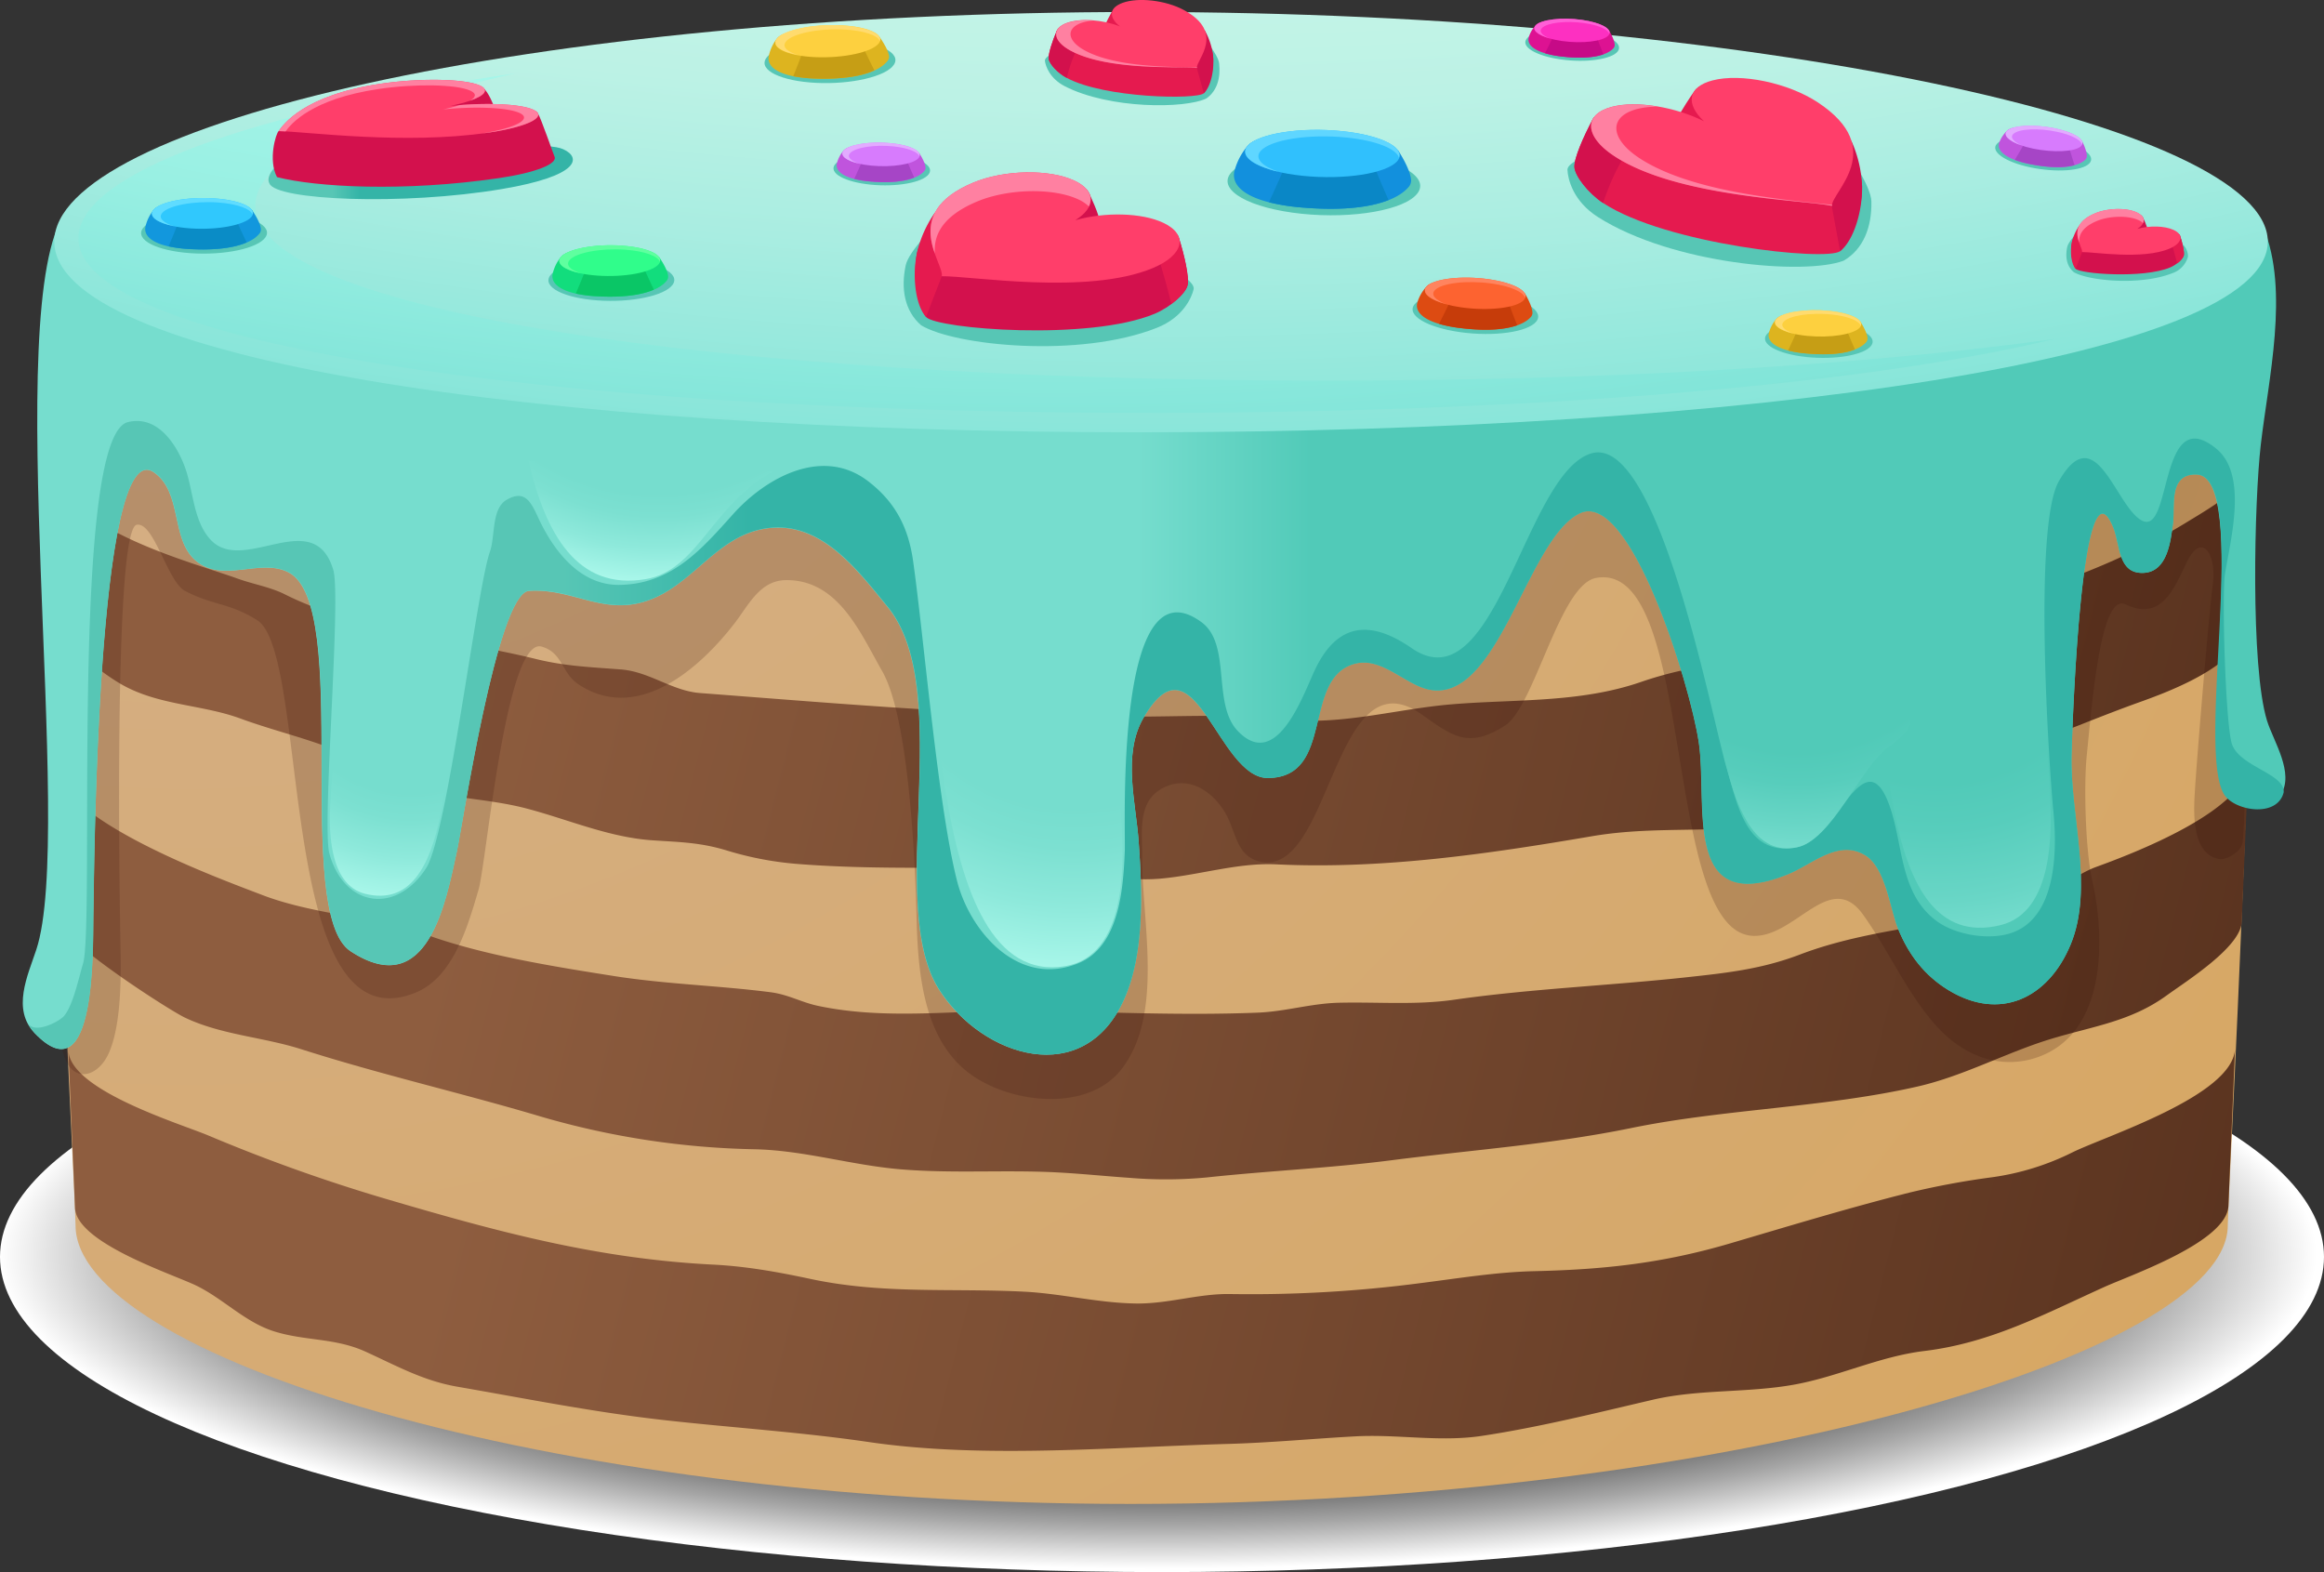 <svg xmlns="http://www.w3.org/2000/svg" xmlns:xlink="http://www.w3.org/1999/xlink" viewBox="0 0 984.8 666.17"><rect x="0" y="0" width="984.8" height="666.17" fill="#333333" stroke="none"/><defs><style>.cls-1{isolation:isolate;}.cls-2{mix-blend-mode:multiply;fill:url(#radial-gradient);}.cls-3{fill:url(#radial-gradient-2);}.cls-4{fill:url(#linear-gradient);}.cls-5{fill:url(#linear-gradient-2);}.cls-6{fill:url(#linear-gradient-3);}.cls-7{opacity:0.2;}.cls-8{fill:url(#linear-gradient-4);}.cls-9{fill:url(#linear-gradient-5);}.cls-10{fill:url(#linear-gradient-6);}.cls-11{fill:url(#radial-gradient-3);}.cls-12{fill:url(#radial-gradient-4);}.cls-13{fill:url(#radial-gradient-5);}.cls-14{fill:url(#radial-gradient-6);}.cls-15{fill:url(#radial-gradient-7);}.cls-16{fill:url(#radial-gradient-8);}.cls-17{fill:url(#radial-gradient-9);}.cls-18{fill:#76ddce;}.cls-19{fill:#57c6b5;}.cls-20{fill:#e51a4f;}.cls-21{fill:#d3114d;}.cls-22{fill:#ff3e6a;}.cls-23{fill:#ff80a1;}.cls-24{fill:url(#linear-gradient-7);}.cls-25{fill:#1290dd;}.cls-26{fill:#0a87c6;}.cls-27{fill:#30c0fd;}.cls-28{fill:#5fd6ff;}.cls-29{fill:#dd4b12;}.cls-30{fill:#c63c0a;}.cls-31{fill:#fd6330;}.cls-32{fill:#ff845f;}.cls-33{fill:#dd1292;}.cls-34{fill:#c60a87;}.cls-35{fill:#fd30c1;}.cls-36{fill:#ff5fd7;}.cls-37{fill:#12dd7d;}.cls-38{fill:#0ac666;}.cls-39{fill:#30fd8b;}.cls-40{fill:#5fff9f;}.cls-41{fill:#1297dd;}.cls-42{fill:#0a8cc6;}.cls-43{fill:#30c8fd;}.cls-44{fill:#5fdcff;}.cls-45{fill:#c054dd;}.cls-46{fill:#a645c6;}.cls-47{fill:#d77bfd;}.cls-48{fill:#e3abff;}.cls-49{fill:#ddb41f;}.cls-50{fill:#c69e15;}.cls-51{fill:#fdd03f;}.cls-52{fill:#ffdb6e;}</style><radialGradient id="radial-gradient" cx="670.27" cy="1043.03" r="459.02" gradientTransform="translate(-226.6 229.07) scale(1.07 0.29)" gradientUnits="userSpaceOnUse"><stop offset="0.36"/><stop offset="0.43" stop-color="#050505"/><stop offset="0.51" stop-color="#121212"/><stop offset="0.59" stop-color="#292929"/><stop offset="0.68" stop-color="#494949"/><stop offset="0.77" stop-color="#727272"/><stop offset="0.86" stop-color="#a5a5a5"/><stop offset="0.95" stop-color="#dfdfdf"/><stop offset="1" stop-color="#fff"/></radialGradient><radialGradient id="radial-gradient-2" cx="-21.01" cy="-281.06" r="1892.14" gradientTransform="translate(282.19 131.59) scale(0.57)" gradientUnits="userSpaceOnUse"><stop offset="0" stop-color="#d4b18e"/><stop offset="1" stop-color="#d7a763"/></radialGradient><linearGradient id="linear-gradient" x1="404.42" y1="475.92" x2="1195.52" y2="678.09" gradientUnits="userSpaceOnUse"><stop offset="0" stop-color="#8e5d3f"/><stop offset="1" stop-color="#552f1c"/></linearGradient><linearGradient id="linear-gradient-2" x1="401.65" y1="352.18" x2="1202.47" y2="556.84" xlink:href="#linear-gradient"/><linearGradient id="linear-gradient-3" x1="402.92" y1="226.58" x2="1203.84" y2="431.26" xlink:href="#linear-gradient"/><linearGradient id="linear-gradient-4" x1="224.51" y1="203.31" x2="1105.37" y2="510.12" gradientUnits="userSpaceOnUse"><stop offset="0" stop-color="#3d150b"/><stop offset="1" stop-color="#340d07"/></linearGradient><linearGradient id="linear-gradient-5" x1="664.54" y1="279.76" x2="746.57" y2="279.76" gradientUnits="userSpaceOnUse"><stop offset="0.1" stop-color="#76ddce"/><stop offset="1" stop-color="#51cab8"/></linearGradient><linearGradient id="linear-gradient-6" x1="244.91" y1="363.57" x2="1123.3" y2="363.57" gradientUnits="userSpaceOnUse"><stop offset="0.21" stop-color="#57c6b5"/><stop offset="0.3" stop-color="#34b4a7"/></linearGradient><radialGradient id="radial-gradient-3" cx="703.54" cy="-1820.97" r="2151.18" gradientTransform="translate(-12.73 -61.5) scale(0.98)" gradientUnits="userSpaceOnUse"><stop offset="0.75" stop-color="#d4f8eb"/><stop offset="0.83" stop-color="#d2f7ea"/><stop offset="0.88" stop-color="#caf5e9"/><stop offset="0.92" stop-color="#bcf2e5"/><stop offset="0.95" stop-color="#a9ede1"/><stop offset="0.98" stop-color="#90e7db"/><stop offset="1" stop-color="#7ee3d7"/></radialGradient><radialGradient id="radial-gradient-4" cx="642.24" cy="-1619.44" r="1933.02" gradientTransform="translate(26.76 -26.08) scale(0.95 0.88)" gradientUnits="userSpaceOnUse"><stop offset="0.87" stop-color="#abf8eb"/><stop offset="0.91" stop-color="#a6f6e9"/><stop offset="0.95" stop-color="#99f0e3"/><stop offset="0.99" stop-color="#83e5d9"/><stop offset="1" stop-color="#7ee3d7"/></radialGradient><radialGradient id="radial-gradient-5" cx="260.64" cy="350.36" r="198.9" gradientTransform="matrix(-0.72, 0, 0, 0.72, 1198.53, 53.08)" gradientUnits="userSpaceOnUse"><stop offset="0.54" stop-color="#51cab8"/><stop offset="0.68" stop-color="#57cdbc"/><stop offset="0.89" stop-color="#69d6c6"/><stop offset="1" stop-color="#76ddce"/></radialGradient><radialGradient id="radial-gradient-6" cx="341.34" cy="332.02" r="165.83" gradientTransform="matrix(-0.72, 0, 0, 0.72, 1198.53, 53.08)" gradientUnits="userSpaceOnUse"><stop offset="0.65" stop-color="#51cab8"/><stop offset="0.76" stop-color="#57cdbc"/><stop offset="0.91" stop-color="#69d6c6"/><stop offset="1" stop-color="#76ddce"/></radialGradient><radialGradient id="radial-gradient-7" cx="227.58" cy="369.44" r="198.92" gradientTransform="translate(248.71 143.56) scale(0.51)" gradientUnits="userSpaceOnUse"><stop offset="0.54" stop-color="#76ddce"/><stop offset="0.65" stop-color="#7ce0d1"/><stop offset="0.81" stop-color="#8ee9db"/><stop offset="1" stop-color="#abf8eb"/><stop offset="1" stop-color="#abf8eb"/></radialGradient><radialGradient id="radial-gradient-8" cx="645.93" cy="309.03" r="155.66" gradientTransform="matrix(1, 0, 0, 1, 0, 0)" xlink:href="#radial-gradient-7"/><radialGradient id="radial-gradient-9" cx="1011.78" cy="151.21" r="189.49" gradientTransform="matrix(-0.72, 0, 0, 0.72, 1198.53, 53.08)" gradientUnits="userSpaceOnUse"><stop offset="0.72" stop-color="#76ddce"/><stop offset="0.79" stop-color="#7ce0d1"/><stop offset="0.89" stop-color="#8ee9db"/><stop offset="1" stop-color="#abf8eb"/><stop offset="1" stop-color="#abf8eb"/></radialGradient><linearGradient id="linear-gradient-7" x1="304.38" y1="119.03" x2="433.37" y2="119.03" xlink:href="#linear-gradient-6"/></defs><g class="cls-1"><g id="Layer_1" data-name="Layer 1"><ellipse class="cls-2" cx="492.4" cy="532.59" rx="492.4" ry="133.57"/><path class="cls-3" d="M1134.62,570.2c0,53.93-213.13,118-465,118s-447-64-447-118c0-13.62-19.57-353.07-5.13-403.26,27.77-61.25,270-30,452.43-30,189.28,0,436.49-46.49,470,33.08C1154.67,205.06,1134.62,558.09,1134.62,570.2Z" transform="translate(-190.6 -50.92)"/><path class="cls-4" d="M669.54,664.38c14-.59,27.84-1.23,41.25-1.61,18.2-.5,36-2.23,54-3.2,17.86-1,35.83,2.48,53.62-.19,24.47-3.68,48.75-9.78,72.57-15.33,19.53-4.55,40-2.84,59.74-6.38,18.78-3.36,36.24-12,55.44-14.3,28.26-3.44,51-15.76,76.34-27.19,11.27-5.09,51.78-19.06,52.4-34.32.48-12,1.53-35.82,2.79-66.51-.81,19.77-54.36,36.76-68.75,43.8a110.07,110.07,0,0,1-34.11,10.61,337.44,337.44,0,0,0-35,6.49c-25.21,6.33-50.82,14.1-75.79,21.46-28.84,8.5-53.46,11.17-83.45,11.86-15.83.37-31.8,3-47.6,5a552.41,552.41,0,0,1-80.83,4.69c-13.65-.29-26.7,4.26-40.41,4-15.78-.24-31.26-4.17-47-5-31-1.58-60,1.18-90.87-5.44-13.51-2.89-26.67-5.25-40.43-6C444.1,584.41,402,573,355.09,559.22a712.17,712.17,0,0,1-75.85-27c-11.7-5-58.94-19.17-59.64-36.15,1.27,31.05,2.32,55,2.78,66.65.59,14.93,41.41,28.09,51.47,33,11.53,5.64,20.62,15.52,33,19.38,13,4.06,25.71,2.72,38.47,8.49,13.42,6.09,24.45,12.39,39.18,14.95,29.88,5.17,58.51,10.94,88.73,14.27,28.62,3.16,57.2,5,85.67,9.18C594.05,667.14,632.44,665.94,669.54,664.38Z" transform="translate(-190.6 -50.92)"/><path class="cls-5" d="M669,550a186.25,186.25,0,0,0,33-.15c26-2.81,52.08-3.93,78.12-7.27,34.63-4.45,67.73-6.71,101.64-13.65,39.83-8.14,82-8.63,121.29-17.58,20-4.56,37.78-14.53,57.14-20.34,17.73-5.32,33.41-7.3,48.57-18.3,8.37-6.08,31.35-20.46,31.79-31.18.49-12.15,1.55-36.26,2.82-67.33-.82,20.08-48.62,38.3-64.56,44.09-8,2.9-15.86,9.75-23.89,12.8-32.18,12.23-68.53,11.7-101.66,24.33-16.25,6.19-31.06,7.79-48.69,9.69-32.19,3.46-65.69,4.83-97.8,9.44-16.45,2.36-32.55.87-49,1.28-11.67.3-22.4,3.71-34.22,4.19-32.22,1.29-64.52-.3-96.74-.84-29.64-.49-60.09,4.26-89.68-2.06-7-1.49-12.48-4.78-20-5.75-22-2.84-44.24-3.39-66.23-6.84-25.33-4-54.39-8.61-78.6-17.17-22.18-7.85-48.73-8.79-70.65-17.22-17-6.56-86.68-31.67-87.64-55.19,1.28,31.41,2.35,55.63,2.81,67.44.29,7.46,45.15,36.39,52.05,39.69,15.42,7.38,33.16,8.25,49.44,13.45,34,10.85,68,18.55,101.76,28.61a346,346,0,0,0,90.41,13.77c20.93.47,41,6.77,61.82,8.5,21.87,1.83,43.71.18,65.56,1.27C648.54,548.22,658.8,549.3,669,550Z" transform="translate(-190.6 -50.92)"/><path class="cls-6" d="M670.27,423.3a76,76,0,0,0,12-.06c16.56-1.48,32.79-6.83,49.08-6.06,44.87,2.14,89.56-4.35,133.67-11.89,21.74-3.72,41.47-2.06,62.72-3.6,25.95-1.87,51.06-17.3,76.79-22,32.89-6,61.71-20.13,92.68-31.23,11.89-4.26,43.92-15.93,44.59-32.46.49-12.15,1.55-36.26,2.83-67.33-.33,7.94-21.7,20-27.3,23.48-30.27,18.64-65.48,30.38-99.58,39.68-22.81,6.23-46.06,13.45-69.55,16.51-21.64,2.82-41.26,4.32-62.21,11.55-25.91,8.94-53.08,7.25-79.93,9.45-23.72,1.94-47.19,9.15-71.45,6.39-21.08-2.4-42.49-1.14-64-1.14-60.87,0-123.61-5.46-183.32-10-12-.91-21.35-9.05-33.6-10-13.07-1-23.71-1.4-35.89-4.4-34.9-8.58-75.39-11.8-106.41-27.39-6.36-3.19-13.49-4.3-20.21-6.74-18.57-6.76-75-21.16-76-46.66,1.28,31.43,2.35,55.66,2.81,67.48.32,8,17.29,20.19,24.23,24.12,15.69,8.9,34,8.41,50.34,14.42,14.08,5.18,29.66,8.72,43.34,14.58,11.08,4.75,20,11.63,32,15.06,15.56,4.44,30.58,4.43,46,8.5,17.8,4.7,34.81,12.23,53.4,13.45,12.08.8,20.26.9,31.63,4.4a140,140,0,0,0,30.38,5.66c34,2.63,68.87,1,103,1.65C645.56,419,657.52,422.4,670.27,423.3Z" transform="translate(-190.6 -50.92)"/><g class="cls-7"><path class="cls-8" d="M1131,414.91c3.29.55,9.55-3.27,9.93-7.26,2.45-26-.12-85,1.36-104.8,1-13.18,2.15-26.35,2.69-39.56.25-6,4.11-34.54-.36-38.33-3.77-3.19-9.19-3.63-13.31-6.6-14.18-10.21-40.48-12.19-58.46-17-74.39-19.82-149.42-24.73-227.55-31.22q-21.43-1.78-42.77-2.92c-45.07,2.4-90.28,4.46-132.6,4.46-44.09,0-91.69-1.62-138.9-3.31q-67.45,3.86-134.66,10.89c-33.45,3.47-64.86,10-96.53,18.54-19,5.16-67.15,12.49-78.83,25a39.52,39.52,0,0,0-8.66,15.46c-.8,27.58-.64,195.09,2.28,222.52,1.24,11.66-.44,26,3,37.2,3.75,12.16,14.28,9.48,18.89-.42,5.58-12,5.4-33.13,5.13-46.16-.14-6.52-3.34-176.43,6.91-178.13,7.33-1.21,13,24.17,20.46,28.06,12.15,6.33,18.58,4.88,30.52,12.37,22.81,14.3,7.5,182.32,67.24,157.8,15.95-6.54,22.12-28.3,26.6-43.58,3.39-11.56,11.64-107.45,26.81-103,9,2.67,8.24,11.13,15.57,16,25.21,16.66,51.59-7.06,66.15-25.94,6-7.76,10.69-18.16,21.8-18.24,22.24-.15,31.48,22.45,40.73,38.6,11.41,19.94,13.95,81,14.52,103.56s2.36,50.92,21.46,66.12c16.74,13.31,50.52,17.79,65.27-.86,18.36-23.21,8.66-63.22,8.91-90.49.1-10.9-2.31-24.1,10.13-29.48,10.87-4.7,21.09,3.24,25.94,12.8,3.7,7.31,4.26,16.62,13.49,18.94,30.71,7.71,31.26-88.91,68.93-62.25,13.23,9.37,19.78,14.5,35.19,4.76,12.62-8,23.22-59.77,38.62-62.62,42.7-7.88,27.73,149.31,66.25,151.64,18,1.09,32.91-28.33,46.79-9.15,10.66,14.73,18.58,33.26,31.13,47.27,12.16,13.59,28.21,18.65,43.3,13.21,29.18-10.52,28.23-51,22.84-74.62-2.85-12.42-3.66-40-2.37-52.85,2.25-22.28,5.86-69.39,16.42-64.33,15.39,7.38,20.64-6.86,26-17.84,6.62-13.55,12.54-2.61,11.08,8.79-1.87,14.61-6.64,72.12-7.62,87.61C1120.25,393.46,1118.73,412.87,1131,414.91Z" transform="translate(-190.6 -50.92)"/></g><path class="cls-9" d="M1149.78,147.49c11,26.66,2,64.31-1.17,91.92-2.72,23.47-4.47,93.8,2.65,116.9,2.65,8.58,11.78,22.27,5.78,31.39-5.18,7.87-16.11,7-22.26.62-14.06-14.57,9.77-136-13.54-136.36-11.94-.21-8.88,13.63-9.85,20.79s-2.21,20.63-12.68,20.93c-10.78.31-9.6-12-12.69-19.45-13.21-31.9-17.18,80.74-17.61,96.53-.7,25.37,9.56,56.35-.38,80.36-9.48,22.9-30,32.65-51.82,19.33-10.1-6.17-16.83-15-21.23-25.81-3.5-8.58-5.26-26.19-14.19-31.45-11.5-6.78-22.38,4.12-32.78,8.27-44.85,17.91-33.7-30.22-37.55-55.95-3.74-25.06-29.19-107.09-50.36-97.12C837.53,279,825.49,350,795.63,343c-10-2.32-19.81-14-31.16-10.78-22.3,6.25-8.09,48-36.48,48.38-21.49.29-31.23-63-52.94-25.33-8.88,15.43-3.1,35.85-1.94,52.38,1.48,21,2.57,47-6.13,66.61-17,38.3-60,24.78-78.47-4-23.06-36,7.48-126.36-21.81-162.17-13.71-16.76-29.82-38.39-54.41-32.66-17.58,4.1-27.57,21.11-43.44,28.45-21,9.71-34.14-3.86-54.09-2.58-13.45.86-28.17,99.56-30.64,110.7-4.5,20.32-11.93,63.69-45,42-24.82-16.35.89-146.49-26.23-160.52-12.1-6.26-27.87,4.83-39.38-5-10.71-9.17-5.51-29-17.73-37.42-24.6-17-25.32,175.23-25.63,187.32-.31,12.37,1.66,78.07-24.87,50.32-9.72-10.16-3-24.25.68-35.3,16.58-49.85-15.61-272.42,12.42-312.7,11.74-16.87,60.14-26.75,79.27-33.7,31.85-11.56,63.44-20.31,97.08-25,92.45-12.84,185.06-20.27,278.38-20.27,58.08,0,115.32,1.56,173.1,8,78.57,8.74,154,15.36,228.84,42.06,18.08,6.46,44.53,9.13,58.79,22.89C1139.06,139.61,1146.33,139.16,1149.78,147.49Z" transform="translate(-190.6 -50.92)"/><path class="cls-10" d="M1145.56,375.21c-4.17-2.48-8-5.29-9.23-9.18-2.7-8.87-4.28-63.4-2.87-72.07,2.37-14.62,9.76-41.94-3.73-52.93-24.51-20-18.57,37.27-31.53,30.45-11.14-5.86-19.47-44-35.16-16.64-10.87,18.92-4.3,119.61-2.28,140.29,1.55,15.9,1.39,43.58-16.82,50.75-9.72,3.83-24.94,1.32-33.13-5-15.95-12.27-13.48-33.59-20.21-50.34-10.27-25.56-22.3,15.48-37.53,19.15-22.6,5.46-26.37-18.63-30.82-33.35-6.1-20.15-28.78-142-57.39-133.28-28.14,8.52-40.48,107.13-76.07,82.5-17.09-11.83-31.28-11.13-40.89,9-5,10.48-16.14,43.43-32.75,26.15-11.06-11.5-2.57-36.67-15.4-46.14-37-27.23-32.14,87.74-32.51,96.85-.65,16-2.23,40.47-19.63,47.64-25.42,10.49-46-13.36-51.47-34.9-8.14-32-14-103.07-18.63-135.63-2-14.07-7.5-24.84-19-33.67-19.34-14.9-43.38-1.59-57.33,14-13.49,15.07-26,29.46-47.88,29.9-16.06.33-26.91-13.08-33.29-25.71-3.73-7.37-5.76-15.48-14.67-10.37-6.6,3.78-4.79,15.43-7.15,22.08-5.52,15.49-18,120.06-27,134-12.79,19.85-34.75,16.5-41-6.11-3.28-11.87,5.16-108.78,1.61-120.37C323.47,265,294,294.44,280,279.79c-7.64-8-7.42-21.3-11.16-31.25-3.65-9.71-11.7-21.8-24.05-18.75-24.69,6.1-13.85,212.23-19,229.45-1.75,5.78-4.16,17.5-8,22.14-2.08,2.49-12.82,8-15.45,2.95a19.27,19.27,0,0,0,3,4.31c26.53,27.74,24.56-38,24.87-50.33.31-12.09,1-204.29,25.63-187.32,12.22,8.44,7,28.25,17.73,37.42,11.51,9.87,27.28-1.22,39.38,5,27.12,14,1.41,144.17,26.23,160.52,33,21.74,40.46-21.63,45-42,2.47-11.14,17.19-109.84,30.64-110.7,19.95-1.28,33.08,12.29,54.09,2.58,15.87-7.34,25.86-24.35,43.44-28.45,24.59-5.73,40.7,15.9,54.41,32.66,29.29,35.81-1.25,126.21,21.81,162.17C607,499,650,512.56,667,474.26c8.7-19.61,7.61-45.62,6.13-66.61-1.16-16.53-6.94-36.95,1.94-52.38,21.71-37.7,31.45,25.62,52.94,25.33,28.39-.39,14.18-42.13,36.48-48.38,11.35-3.18,21.19,8.46,31.16,10.78,29.86,7,41.9-64,64.47-74.61,21.17-10,46.62,72.06,50.36,97.12,4,26.94-7.08,73.77,37.55,55.95,10.4-4.15,21.28-15,32.78-8.27,8.93,5.26,10.69,22.87,14.19,31.45,4.4,10.79,11.13,19.64,21.23,25.81,21.79,13.32,42.34,3.57,51.82-19.33,9.94-24-.32-55,.38-80.36.43-15.79,4.4-128.42,17.61-96.53,3.09,7.46,1.91,19.76,12.69,19.45,10.47-.3,11.72-13.78,12.68-20.93s-2.09-21,9.85-20.79c23.31.4-.44,116.49,11.88,135.7,4.42,6.9,22.47,9.91,25.17-1C1158.67,381.9,1151.78,378.92,1145.56,375.21Z" transform="translate(-190.6 -50.92)"/><path class="cls-11" d="M1151.58,153.29c0,49.17-219.2,80.81-478.21,80.81s-459.76-31.64-459.76-80.81S414.36,56,673.37,56,1151.58,104.11,1151.58,153.29Z" transform="translate(-190.6 -50.92)"/><path class="cls-12" d="M744.61,212.19c-251.29-.64-446-29.69-445.83-74.06.06-20.41,41.37-40.48,110.32-56.17-113,16.43-185.2,42.85-185.28,69.84-.14,44.37,194.54,73.42,445.82,74.06,162.33.41,308.48-11.14,391.71-31.33C977.65,206.14,865.65,212.5,744.61,212.19Z" transform="translate(-190.6 -50.92)"/><path class="cls-13" d="M1038.38,442.92c22.61-5.57,21.55-40.36,21-53.2-2.81-61.94-11.82-27.48-31.42-29.73-18.63-2.15-36.81-27.88-46.09-40.32C992.17,348.2,984.38,456.23,1038.38,442.92Z" transform="translate(-190.6 -50.92)"/><path class="cls-14" d="M951.9,410c15.07-3,26.74-33.53,38.76-42.35,33-24.21-30-12.5-42.82-14.81-12.19-2.2-34.87-40.79-40.45-49.37C919.48,343.45,918.87,416.59,951.9,410Z" transform="translate(-190.6 -50.92)"/><path class="cls-15" d="M345.41,429.68c-16-3.95-15.29-28.62-14.87-37.73,2-43.92,8.38-19.48,22.27-21.08,13.22-1.52,26.11-19.77,32.69-28.58C378.17,362.52,383.7,439.11,345.41,429.68Z" transform="translate(-190.6 -50.92)"/><path class="cls-16" d="M642.17,460.28c25.72-4.45,24.52-43.13,23.86-57.42-3.2-68.92-13.45-31.38-35.75-35.38-21.19-3.8-41.87-72-52.43-86.54C589.6,313.38,580.73,470.92,642.17,460.28Z" transform="translate(-190.6 -50.92)"/><path class="cls-17" d="M518.36,250.63c-26.07,14-31.88,41.84-54,45.67-29.38,5.09-42.66-19.54-49.83-50.15Z" transform="translate(-190.6 -50.92)"/><path class="cls-18" d="M221.34,137.28a23.34,23.34,0,0,0-2.91,3.34A43.67,43.67,0,0,1,221.34,137.28Z" transform="translate(-190.6 -50.92)"/><path class="cls-19" d="M908.56,96c-5.13,6.9-11.19,16.51-11.18,20.15,0,2.79,11.79,6.44,15.46,9.6-13.07-6.13-38.22-25.28-43.6-15.8-4.11,7.24-14.6,9.27-14.42,13s2.25,13.2,13,20c31.61,20,87.46,24.66,104,18.45,8.53-4.95,12-14.45,11.79-25.12-.15-6.42-9.76-21.32-15.95-26.86C947.7,89.93,916.14,85.75,908.56,96Z" transform="translate(-190.6 -50.92)"/><path class="cls-20" d="M908.64,89.46c-4.84,6.9-10.57,16.51-10.56,20.14,0,2.8,11.15,6.44,14.61,9.61-12.36-6.13-42-27.31-47.13-17.82-3.87,7.24-8,16.55-7.8,20.31s5.81,11,12.1,15.2c26.6,17.56,94.59,24.81,100.48,20.47,4.35-4.5,9.54-16.94,9.31-27.61-.14-6.41-3.95-11.64-3.95-16.78C956.76,93.51,915.81,79.25,908.64,89.46Z" transform="translate(-190.6 -50.92)"/><path class="cls-21" d="M975.22,110.83c-2.51-2.58-10.87-1.67-14.18-4l9.3,50.56s0,0,0,0c5.74-4.5,9.54-16.94,9.31-27.61A51.27,51.27,0,0,0,975.22,110.83Z" transform="translate(-190.6 -50.92)"/><path class="cls-21" d="M886.61,109c-9.25-4.6-18.58-12.18-21.05-7.59-3.87,7.24-8,16.55-7.8,20.31s5.81,11,12.1,15.2C878.43,112,886.61,109,886.61,109Z" transform="translate(-190.6 -50.92)"/><path class="cls-22" d="M916.24,85c-10.41,2.73-11.51,10-3.55,17.31-12.36-6.13-28.65-8.86-39.06-6.13-12.07,3.17-11.66,12.47.92,20.78,26.6,17.57,80,18.56,92.35,21.15-.26-5.77,24-24-6-43.81C948.3,86,928.32,81.83,916.24,85Z" transform="translate(-190.6 -50.92)"/><path class="cls-23" d="M885.25,117.89c-12.58-8.31-13-17.61-.92-20.78a36.47,36.47,0,0,1,8.77-1c-7.16-1.22-14.1-1.29-19.47.12-12.07,3.17-11.66,12.47.92,20.78,26.6,17.57,80,18.56,92.35,21.15a2.36,2.36,0,0,1,.08-.45C946.43,135.52,907,132.22,885.25,117.89Z" transform="translate(-190.6 -50.92)"/><path class="cls-19" d="M662.53,58.73c-2.56,4.18-5.51,9.94-5.32,12,.15,1.58,7,3.05,9.26,4.66-7.73-2.81-23-12.41-25.55-6.75-2,4.32-7.82,6-7.53,8.13s2,7.38,8.41,10.69c19,9.73,50.91,9.56,60,5.19,4.6-3.25,6.1-8.82,5.42-14.87-.41-3.63-6.63-11.6-10.42-14.43C684.44,53.32,666.32,52.55,662.53,58.73Z" transform="translate(-190.6 -50.92)"/><path class="cls-20" d="M662.25,55c-2.4,4.17-5.17,9.92-5,12,.14,1.59,6.65,3.09,8.78,4.71C658.73,68.87,640.8,58.36,638.4,64c-1.84,4.3-3.69,9.8-3.4,11.93s3.86,6,7.64,8c16,8.62,55,9.27,58.09,6.51,2.24-2.77,4.55-10.1,3.88-16.14-.41-3.64-2.83-6.41-3.1-9.33C689.77,54.88,665.8,48.87,662.25,55Z" transform="translate(-190.6 -50.92)"/><path class="cls-21" d="M701.13,63.78c-1.55-1.33-6.26-.39-8.25-1.56l7.85,28.23h0c3-2.84,4.55-10.1,3.88-16.14A29.33,29.33,0,0,0,701.13,63.78Z" transform="translate(-190.6 -50.92)"/><path class="cls-21" d="M650.73,67.24c-5.48-2.14-11.17-6-12.33-3.24-1.84,4.3-3.69,9.8-3.4,11.93s3.86,6,7.64,8C646.24,69.37,650.73,67.24,650.73,67.24Z" transform="translate(-190.6 -50.92)"/><path class="cls-22" d="M666.34,52.11c-5.78,2.09-6,6.28-1.14,10-7.33-2.86-16.72-3.58-22.49-1.5-6.69,2.41-6,7.67,1.58,11.75,16,8.62,46.34,6.47,53.5,7.31-.43-3.26,12.43-14.83-5.64-24.56C684.58,51.05,673,49.7,666.34,52.11Z" transform="translate(-190.6 -50.92)"/><path class="cls-23" d="M650.41,72.36c-7.56-4.07-8.27-9.33-1.58-11.74a20.82,20.82,0,0,1,4.93-1,27.48,27.48,0,0,0-11,1.06c-6.69,2.42-6,7.67,1.58,11.75,16,8.62,46.34,6.47,53.5,7.31a1.22,1.22,0,0,1,0-.26C686,79.26,663.46,79.4,650.41,72.36Z" transform="translate(-190.6 -50.92)"/><path class="cls-24" d="M403,105.62c6.55,3-.08,7.22-14.89,10.23,17.58-1.76,34.62-4.66,41.18-1.69,7.6,3.44,7.34,11.24-25.93,16.85-42.28,7.14-95.95,4.76-98.58-2.35-2.92-4.87,9.26-18.18,48.15-23.94C373,101.76,395.42,102.18,403,105.62Z" transform="translate(-190.6 -50.92)"/><path class="cls-21" d="M400.37,96.72c6.2,2.81-3.72,8.82-17.74,11.67,16.64-1.66,32.24-14.93,36-9.24,1.16,1.76,6.58,17.38,6.9,18,1.64,3.1-7.65,6.91-23.55,9.25-40.13,5.89-77.34,3.85-94-.43-3.86-7.38-.44-18.48.67-19.47C322,94.6,396,88.74,396,88.74,398.73,92,399.87,96.5,400.37,96.72Z" transform="translate(-190.6 -50.92)"/><path class="cls-22" d="M394,87.16c5.52,2.5-.07,6.09-12.54,8.62,14.8-1.48,29.6-.89,35.12,1.61,6.4,2.89-2.1,7.25-19,9.73-35.71,5.25-77.2-.44-88.91-.65,1.89-2.59,10.41-15.21,43.16-20.06C368.68,83.91,387.56,84.27,394,87.16Z" transform="translate(-190.6 -50.92)"/><path class="cls-23" d="M351,88.64c15.58-2.31,33-2,38.9.69,2.71,1.23,2.44,2.74-.08,4.24C396,91.41,398,89,394,87.16c-6.4-2.89-25.28-3.25-42.16-.75-32.75,4.85-41.27,17.46-43.16,20.06.82,0,1.82.06,2.92.12C314,103.33,322.64,92.83,351,88.64Z" transform="translate(-190.6 -50.92)"/><path class="cls-23" d="M416.54,97.39c-5-2.27-17.72-3-31.11-1.94a68,68,0,0,1-7.13,1.83c13.65-1.36,27.31-.82,32.4,1.48,5.7,2.58-1.5,6.41-16,8.73.95-.13,1.92-.23,2.87-.37C414.44,104.64,422.94,100.28,416.54,97.39Z" transform="translate(-190.6 -50.92)"/><path class="cls-19" d="M651.17,139.05c3.56,7.3,7.5,17.29,6.85,20.66-.5,2.59-12.07,3.91-16,6.21,13.21-3.4,39.92-16.79,43.25-7,2.55,7.44,11.94,11.16,11.12,14.62s-4.4,11.87-15.6,16.3c-32.85,13-85.54,7.59-99.85-1.08-7.06-6.1-8.65-15.53-6.55-25.4,1.25-5.93,12.79-18.08,19.5-22.14C615.88,126.6,645.91,128.23,651.17,139.05Z" transform="translate(-190.6 -50.92)"/><path class="cls-21" d="M652.23,133c3.29,7.26,5,11.36,4.32,14.73-.5,2.59-9.51,9.86-13.28,12.19,12.54-3.53,43.81-18,46.88-8.3,2.33,7.4,4.5,16.76,3.69,20.23s-7.33,9.24-13.89,12c-27.78,11.66-92.19,6.49-96.91,1.42-3.24-4.93-5.89-17.39-3.8-27.26,1.25-5.93,5.7-10.12,6.6-14.89C606.83,128.33,647.36,122.25,652.23,133Z" transform="translate(-190.6 -50.92)"/><path class="cls-20" d="M586.66,141.18c2.79-2,10.39.36,13.87-1.24L583,185.25h0c-4.55-5.18-5.9-17.39-3.81-27.26A48.44,48.44,0,0,1,586.66,141.18Z" transform="translate(-190.6 -50.92)"/><path class="cls-20" d="M682,161.56c1.85,6.17,3.51,12.18,5,18.15,3.57-2.66,6.29-5.72,6.8-7.87.81-3.47-1.36-12.83-3.69-20.23-1-3.08-5.63-1.8-11.36.19C679.9,155,681,158.29,682,161.56Z" transform="translate(-190.6 -50.92)"/><path class="cls-22" d="M646,127.52c9.19,4.36,8.94,11.33.27,16.7,12.55-3.53,28.16-3.22,37.35,1.14,10.65,5.06,8.64,13.63-4.49,19.14-27.78,11.65-77.5,3.24-89.46,3.47,1.24-5.31-18.12-26.46,13.26-39.63C616,122.83,635.3,122.46,646,127.52Z" transform="translate(-190.6 -50.92)"/><path class="cls-23" d="M604.65,136.31c13.13-5.51,32.42-5.88,43.07-.82a15.88,15.88,0,0,1,4.28,2.9c1.9-3.95,0-8-6-10.87-10.65-5.06-29.94-4.69-43.07.82-21,8.83-19.26,21.23-16.18,30.06C586.18,151,589.42,142.7,604.65,136.31Z" transform="translate(-190.6 -50.92)"/><path class="cls-19" d="M1098.78,145.45c1.49,3.06,3.14,7.24,2.87,8.66-.21,1.09-5.06,1.64-6.72,2.6a102.43,102.43,0,0,1,18.12-3c3.67-.09,5,4.68,4.66,6.13a10.3,10.3,0,0,1-6.54,6.83c-13.76,5.45-35.84,3.18-41.84-.46-3-2.55-3.62-6.5-2.74-10.64.53-2.48,5.36-7.58,8.17-9.28C1084,140.23,1096.57,140.92,1098.78,145.45Z" transform="translate(-190.6 -50.92)"/><path class="cls-21" d="M1098.77,143.22c1.36,3,2.06,4.69,1.79,6.09-.21,1.07-3.94,4.07-5.5,5,5.19-1.46,18.13-7.44,19.39-3.43,1,3.06,1.87,6.93,1.53,8.36s-3,3.82-5.75,5c-11.48,4.83-38.13,2.69-40.07.59-1.35-2-2.44-7.19-1.58-11.27.52-2.46,2.36-4.19,2.73-6.16C1080,141.29,1096.76,138.77,1098.77,143.22Z" transform="translate(-190.6 -50.92)"/><path class="cls-20" d="M1071.65,146.61c1.15-.81,4.3.14,5.74-.52l-7.23,18.74h0c-1.88-2.14-2.44-7.19-1.58-11.27A20.07,20.07,0,0,1,1071.65,146.61Z" transform="translate(-190.6 -50.92)"/><path class="cls-20" d="M1111.1,155c.77,2.56,1.45,5,2.07,7.51a7.43,7.43,0,0,0,2.81-3.26c.34-1.43-.56-5.3-1.53-8.36-.4-1.28-2.33-.75-4.69.07C1110.22,152.34,1110.67,153.68,1111.1,155Z" transform="translate(-190.6 -50.92)"/><path class="cls-22" d="M1096.17,141c3.81,1.81,3.7,4.69.12,6.91,5.19-1.46,11.64-1.33,15.44.47,4.41,2.09,3.58,5.64-1.85,7.92-11.49,4.82-32.06,1.34-37,1.43.52-2.19-7.49-10.94,5.49-16.39C1083.79,139,1091.77,138.86,1096.17,141Z" transform="translate(-190.6 -50.92)"/><path class="cls-23" d="M1079.09,144.59c5.43-2.28,13.41-2.43,17.82-.34a6.74,6.74,0,0,1,1.77,1.2c.78-1.64,0-3.3-2.51-4.5-4.4-2.09-12.38-1.94-17.81.34-8.7,3.65-8,8.78-6.69,12.43C1071.45,150.65,1072.79,147.23,1079.09,144.59Z" transform="translate(-190.6 -50.92)"/><path class="cls-19" d="M791.3,132.78c-5.21,7.08-27.21,11-49.14,8.72s-35.48-9.85-30.27-16.93,27.22-11,49.15-8.72S796.52,125.7,791.3,132.78Z" transform="translate(-190.6 -50.92)"/><path class="cls-25" d="M787.36,130.33c-5.18,5.91-18.94,10.79-45.42,8.49-19.78-1.71-29.91-7.57-28.28-15.25a26.52,26.52,0,0,1,5.68-10.89c8-9.2,46.17.24,63.77,2.06,0,0,5.08,7.58,5.46,12.49A4.22,4.22,0,0,1,787.36,130.33Z" transform="translate(-190.6 -50.92)"/><path class="cls-26" d="M769.51,112.79c-9.28-1.49-20-3.27-29.25-3.86-3.65,9.36-7.72,18.55-11.94,27.68a83.53,83.53,0,0,0,13.62,2.21c17.61,1.53,29.5-.15,37.07-3.16C775.64,128.1,772.45,120.47,769.51,112.79Z" transform="translate(-190.6 -50.92)"/><path class="cls-27" d="M782.67,119.23c-4.59,5.23-22.49,8-40,6.19s-28-7.51-23.36-12.74,22.49-8,40-6.19S787.25,114,782.67,119.23Z" transform="translate(-190.6 -50.92)"/><path class="cls-28" d="M724.82,114.87c4.19-4.78,20.54-7.31,36.52-5.66,12.55,1.3,21,4.8,22.09,8.55,1.69-4.79-8.25-9.63-24.12-11.27-17.49-1.81-35.38,1-40,6.19-3.57,4.07,2.06,8.41,13,11C725.31,121.3,722.08,118,724.82,114.87Z" transform="translate(-190.6 -50.92)"/><path class="cls-19" d="M841.61,187.16c-3.58,4.5-18,6.51-32.29,4.5S786.4,184.38,790,179.89s18-6.52,32.29-4.51S845.18,182.67,841.61,187.16Z" transform="translate(-190.6 -50.92)"/><path class="cls-29" d="M839.09,185.47c-3.52,3.72-12.62,6.58-29.85,4.44-12.86-1.59-19.33-5.66-18.08-10.63a17.12,17.12,0,0,1,4-7c5.46-5.81,30.12,1.27,41.56,2.88,0,0,3.14,5.07,3.26,8.28A2.73,2.73,0,0,1,839.09,185.47Z" transform="translate(-190.6 -50.92)"/><path class="cls-30" d="M827.87,173.59c-6-1.2-13-2.62-19-3.23-2.61,6-5.49,11.92-8.46,17.78a54.49,54.49,0,0,0,8.83,1.77c11.46,1.42,19.26.61,24.28-1.17C831.5,183.73,829.6,178.67,827.87,173.59Z" transform="translate(-190.6 -50.92)"/><path class="cls-31" d="M836.3,178.11c-3.12,3.3-14.87,4.68-26.24,3.08s-18-5.58-14.93-8.88,14.86-4.68,26.23-3.08S839.42,174.8,836.3,178.11Z" transform="translate(-190.6 -50.92)"/><path class="cls-32" d="M798.65,173.87c2.85-3,13.58-4.28,24-2.82,8.16,1.15,13.6,3.64,14.21,6.12,1.22-3.09-5.15-6.49-15.47-7.94-11.37-1.6-23.11-.23-26.23,3.08-2.43,2.57,1.14,5.54,8.19,7.49C798.81,178.07,796.78,175.84,798.65,173.87Z" transform="translate(-190.6 -50.92)"/><path class="cls-19" d="M876.09,72.74C873.42,76.1,862.61,77.6,852,76.1s-17.12-5.44-14.45-8.8,13.47-4.86,24.12-3.36S878.76,69.38,876.09,72.74Z" transform="translate(-190.6 -50.92)"/><path class="cls-33" d="M874.21,71.47c-2.64,2.79-9.43,4.92-22.31,3.33-9.61-1.2-14.44-4.24-13.51-8a12.78,12.78,0,0,1,3-5.21c4.08-4.34,22.51,1,31,2.15,0,0,2.35,3.79,2.44,6.19A2,2,0,0,1,874.21,71.47Z" transform="translate(-190.6 -50.92)"/><path class="cls-34" d="M865.82,62.6c-4.5-.9-9.69-2-14.2-2.41-2,4.5-4.1,8.9-6.32,13.28a40.53,40.53,0,0,0,6.6,1.33c8.57,1.06,14.39.45,18.14-.88C868.53,70.17,867.11,66.39,865.82,62.6Z" transform="translate(-190.6 -50.92)"/><path class="cls-35" d="M872.12,66c-2.33,2.47-11.11,3.5-19.6,2.3s-13.5-4.16-11.16-6.63,11.1-3.5,19.6-2.3S874.45,63.51,872.12,66Z" transform="translate(-190.6 -50.92)"/><path class="cls-36" d="M844,62.81c2.13-2.26,10.15-3.2,17.91-2.11,6.09.86,10.16,2.72,10.62,4.57.91-2.3-3.86-4.84-11.56-5.93-8.5-1.2-17.27-.17-19.6,2.3-1.82,1.92.85,4.14,6.12,5.6C844.11,66,842.59,64.28,844,62.81Z" transform="translate(-190.6 -50.92)"/><path class="cls-19" d="M475.67,171.51c-3.26,4.73-17.54,7.73-31.9,6.7s-23.36-5.7-20.11-10.43,17.55-7.72,31.91-6.69S478.93,166.78,475.67,171.51Z" transform="translate(-190.6 -50.92)"/><path class="cls-37" d="M473,170c-3.26,4-12.14,7.42-29.47,6.47-12.94-.71-19.68-4.33-18.77-9.37a17.27,17.27,0,0,1,3.48-7.23c5.06-6.17,30.14-.79,41.67,0,0,0,3.47,4.84,3.82,8A2.74,2.74,0,0,1,473,170Z" transform="translate(-190.6 -50.92)"/><path class="cls-38" d="M461,158.91c-6.08-.78-13.11-1.72-19.17-1.91-2.19,6.18-4.66,12.26-7.22,18.31a54.53,54.53,0,0,0,8.93,1.16c11.53.64,19.25-.7,24.13-2.83C465.35,168.78,463.11,163.86,461,158.91Z" transform="translate(-190.6 -50.92)"/><path class="cls-39" d="M469.75,162.84c-2.88,3.51-14.51,5.69-26,4.87s-18.39-4.33-15.51-7.84,14.51-5.68,26-4.86S472.64,159.34,469.75,162.84Z" transform="translate(-190.6 -50.92)"/><path class="cls-40" d="M431.91,161.19c2.63-3.21,13.25-5.2,23.71-4.45,8.22.59,13.83,2.7,14.6,5.13,1-3.16-5.59-6.12-16-6.86-11.46-.82-23.08,1.36-26,4.86-2.25,2.74,1.52,5.45,8.69,6.91C432.35,165.37,430.18,163.29,431.91,161.19Z" transform="translate(-190.6 -50.92)"/><path class="cls-19" d="M303.08,151.49c-3.26,4.73-17.54,7.73-31.91,6.7s-23.36-5.7-20.1-10.43,17.54-7.73,31.9-6.69S306.34,146.76,303.08,151.49Z" transform="translate(-190.6 -50.92)"/><path class="cls-41" d="M300.45,150c-3.26,4-12.14,7.43-29.47,6.48-13-.71-19.68-4.33-18.77-9.38a17.3,17.3,0,0,1,3.48-7.22c5.05-6.17,30.14-.79,41.66,0,0,0,3.48,4.85,3.82,8.05A2.66,2.66,0,0,1,300.45,150Z" transform="translate(-190.6 -50.92)"/><path class="cls-42" d="M288.44,138.89c-6.09-.78-13.11-1.72-19.18-1.92-2.18,6.19-4.65,12.27-7.22,18.32a54.81,54.81,0,0,0,8.94,1.16c11.53.63,19.25-.71,24.13-2.83Q291.57,146.33,288.44,138.89Z" transform="translate(-190.6 -50.92)"/><path class="cls-43" d="M297.16,142.82c-2.89,3.51-14.51,5.69-26,4.87s-18.4-4.33-15.51-7.84,14.51-5.68,26-4.86S300.05,139.32,297.16,142.82Z" transform="translate(-190.6 -50.92)"/><path class="cls-44" d="M259.31,141.17C262,138,272.57,136,283,136.72c8.22.59,13.82,2.7,14.6,5.13,1-3.16-5.59-6.12-16-6.86-11.45-.82-23.07,1.35-26,4.86-2.25,2.73,1.51,5.45,8.68,6.91C259.76,145.35,257.58,143.27,259.31,141.17Z" transform="translate(-190.6 -50.92)"/><path class="cls-19" d="M1076,120.12c-3,3.25-14.15,4-25,1.72s-17.17-6.8-14.19-10,14.16-4,25-1.73S1079,116.87,1076,120.12Z" transform="translate(-190.6 -50.92)"/><path class="cls-45" d="M1074.15,118.69c-2.9,2.66-10,4.36-23.1,1.8-9.77-1.9-14.51-5.37-13.28-9.11a13.23,13.23,0,0,1,3.41-5.12c4.49-4.16,23,2.58,31.68,4.43,0,0,2.13,4,2.05,6.51A2.1,2.1,0,0,1,1074.15,118.69Z" transform="translate(-190.6 -50.92)"/><path class="cls-46" d="M1066.18,109c-4.54-1.24-9.78-2.7-14.37-3.49-2.32,4.48-4.84,8.84-7.43,13.17a41.53,41.53,0,0,0,6.67,1.82c8.7,1.7,14.71,1.5,18.65.4C1068.42,117,1067.24,113,1066.18,109Z" transform="translate(-190.6 -50.92)"/><path class="cls-47" d="M1072.4,112.9c-2.57,2.36-11.64,2.79-20.26,1s-13.53-5.24-11-7.6,11.63-2.79,20.26-1S1075,110.54,1072.4,112.9Z" transform="translate(-190.6 -50.92)"/><path class="cls-48" d="M1043.8,107.64c2.34-2.16,10.62-2.55,18.5-.87,6.19,1.31,10.23,3.51,10.56,5.44,1.1-2.3-3.6-5.24-11.42-6.91-8.63-1.83-17.69-1.4-20.26,1-2,1.84.58,4.3,5.87,6.17C1043.69,110.87,1042.26,109.05,1043.8,107.64Z" transform="translate(-190.6 -50.92)"/><path class="cls-19" d="M584.17,124.71c-2.61,3.56-13.64,5.55-24.63,4.45s-17.81-4.89-15.2-8.45S558,115.17,569,116.27,586.77,121.16,584.17,124.71Z" transform="translate(-190.6 -50.92)"/><path class="cls-45" d="M582.18,123.49c-2.59,3-9.48,5.44-22.76,4.33-9.91-.83-15-3.76-14.2-7.61a13.28,13.28,0,0,1,2.84-5.47c4-4.62,23.14.05,32,.94,0,0,2.56,3.8,2.75,6.26A2.09,2.09,0,0,1,582.18,123.49Z" transform="translate(-190.6 -50.92)"/><path class="cls-46" d="M573.21,114.72c-4.66-.73-10-1.61-14.67-1.89-1.82,4.7-3.85,9.31-5.95,13.9a42.35,42.35,0,0,0,6.83,1.09c8.84.73,14.79-.13,18.59-1.65C576.3,122.39,574.69,118.57,573.21,114.72Z" transform="translate(-190.6 -50.92)"/><path class="cls-47" d="M579.81,117.93c-2.29,2.63-11.26,4-20,3.17s-14-3.73-11.72-6.36,11.26-4,20-3.16S582.11,115.3,579.81,117.93Z" transform="translate(-190.6 -50.92)"/><path class="cls-48" d="M550.81,115.83c2.09-2.4,10.28-3.69,18.3-2.89,6.29.63,10.54,2.37,11.09,4.26.84-2.41-4.16-4.82-12.11-5.62-8.77-.88-17.74.53-20,3.16-1.79,2.05,1,4.22,6.51,5.5C551.06,119.05,549.43,117.4,550.81,115.83Z" transform="translate(-190.6 -50.92)"/><path class="cls-19" d="M569.38,78.35c-3.28,5-18.08,8.43-33,7.68s-24.44-5.41-21.16-10.41,18.09-8.43,33.06-7.68S572.67,73.35,569.38,78.35Z" transform="translate(-190.6 -50.92)"/><path class="cls-49" d="M566.61,76.83c-3.3,4.19-12.47,8-30.53,7.39-13.48-.45-20.57-4.06-19.74-9.34a18,18,0,0,1,3.46-7.59c5.13-6.54,31.36-1.5,43.37-.9,0,0,3.72,5,4.15,8.29A2.83,2.83,0,0,1,566.61,76.83Z" transform="translate(-190.6 -50.92)"/><path class="cls-50" d="M553.87,65.56c-6.36-.68-13.69-1.5-20-1.57-2.14,6.49-4.57,12.87-7.11,19.22a56.4,56.4,0,0,0,9.32,1c12,.41,20-1.16,25.06-3.48C558.58,75.73,556.14,70.67,553.87,65.56Z" transform="translate(-190.6 -50.92)"/><path class="cls-51" d="M563,69.29c-2.9,3.74-14.93,6.36-26.87,5.85s-19.27-4-16.37-7.69,14.93-6.35,26.87-5.84S565.94,65.56,563,69.29Z" transform="translate(-190.6 -50.92)"/><path class="cls-52" d="M523.6,68.57c2.68-3.39,13.69-5.7,24.59-5.15,8.57.43,14.45,2.5,15.31,5,1-3.31-6-6.24-16.78-6.78-11.94-.6-24,1.92-26.92,5.64-2.28,2.89,1.7,5.63,9.2,7C524.16,72.92,521.85,70.8,523.6,68.57Z" transform="translate(-190.6 -50.92)"/><path class="cls-19" d="M983.52,197.41c-2.93,3.94-15.23,6.09-27.48,4.79s-19.8-5.56-16.88-9.51,15.23-6.09,27.48-4.79S986.44,193.46,983.52,197.41Z" transform="translate(-190.6 -50.92)"/><path class="cls-49" d="M981.32,196c-2.91,3.29-10.6,6-25.39,4.67-11-1-16.7-4.27-15.78-8.56a14.82,14.82,0,0,1,3.19-6.08c4.5-5.13,25.8.21,35.63,1.25,0,0,2.83,4.25,3,7A2.36,2.36,0,0,1,981.32,196Z" transform="translate(-190.6 -50.92)"/><path class="cls-50" d="M971.37,186.2c-5.18-.84-11.16-1.86-16.34-2.2-2,5.22-4.34,10.35-6.71,15.45a46.59,46.59,0,0,0,7.61,1.25c9.84.88,16.48,0,20.72-1.71Q973.83,192.66,971.37,186.2Z" transform="translate(-190.6 -50.92)"/><path class="cls-51" d="M978.73,189.69c-2.55,2.93-12.54,4.53-22.32,3.56s-15.63-4.12-13.08-7.06,12.54-4.53,22.31-3.56S981.28,186.75,978.73,189.69Z" transform="translate(-190.6 -50.92)"/><path class="cls-52" d="M946.4,187.29c2.35-2.66,11.49-4,20.41-3.1,7,.74,11.74,2.71,12.33,4.81,1-2.67-4.6-5.4-13.46-6.34-9.76-1-19.77.49-22.34,3.4-2,2.27,1.14,4.71,7.22,6.17C946.66,190.89,944.86,189,946.4,187.29Z" transform="translate(-190.6 -50.92)"/></g></g></svg>